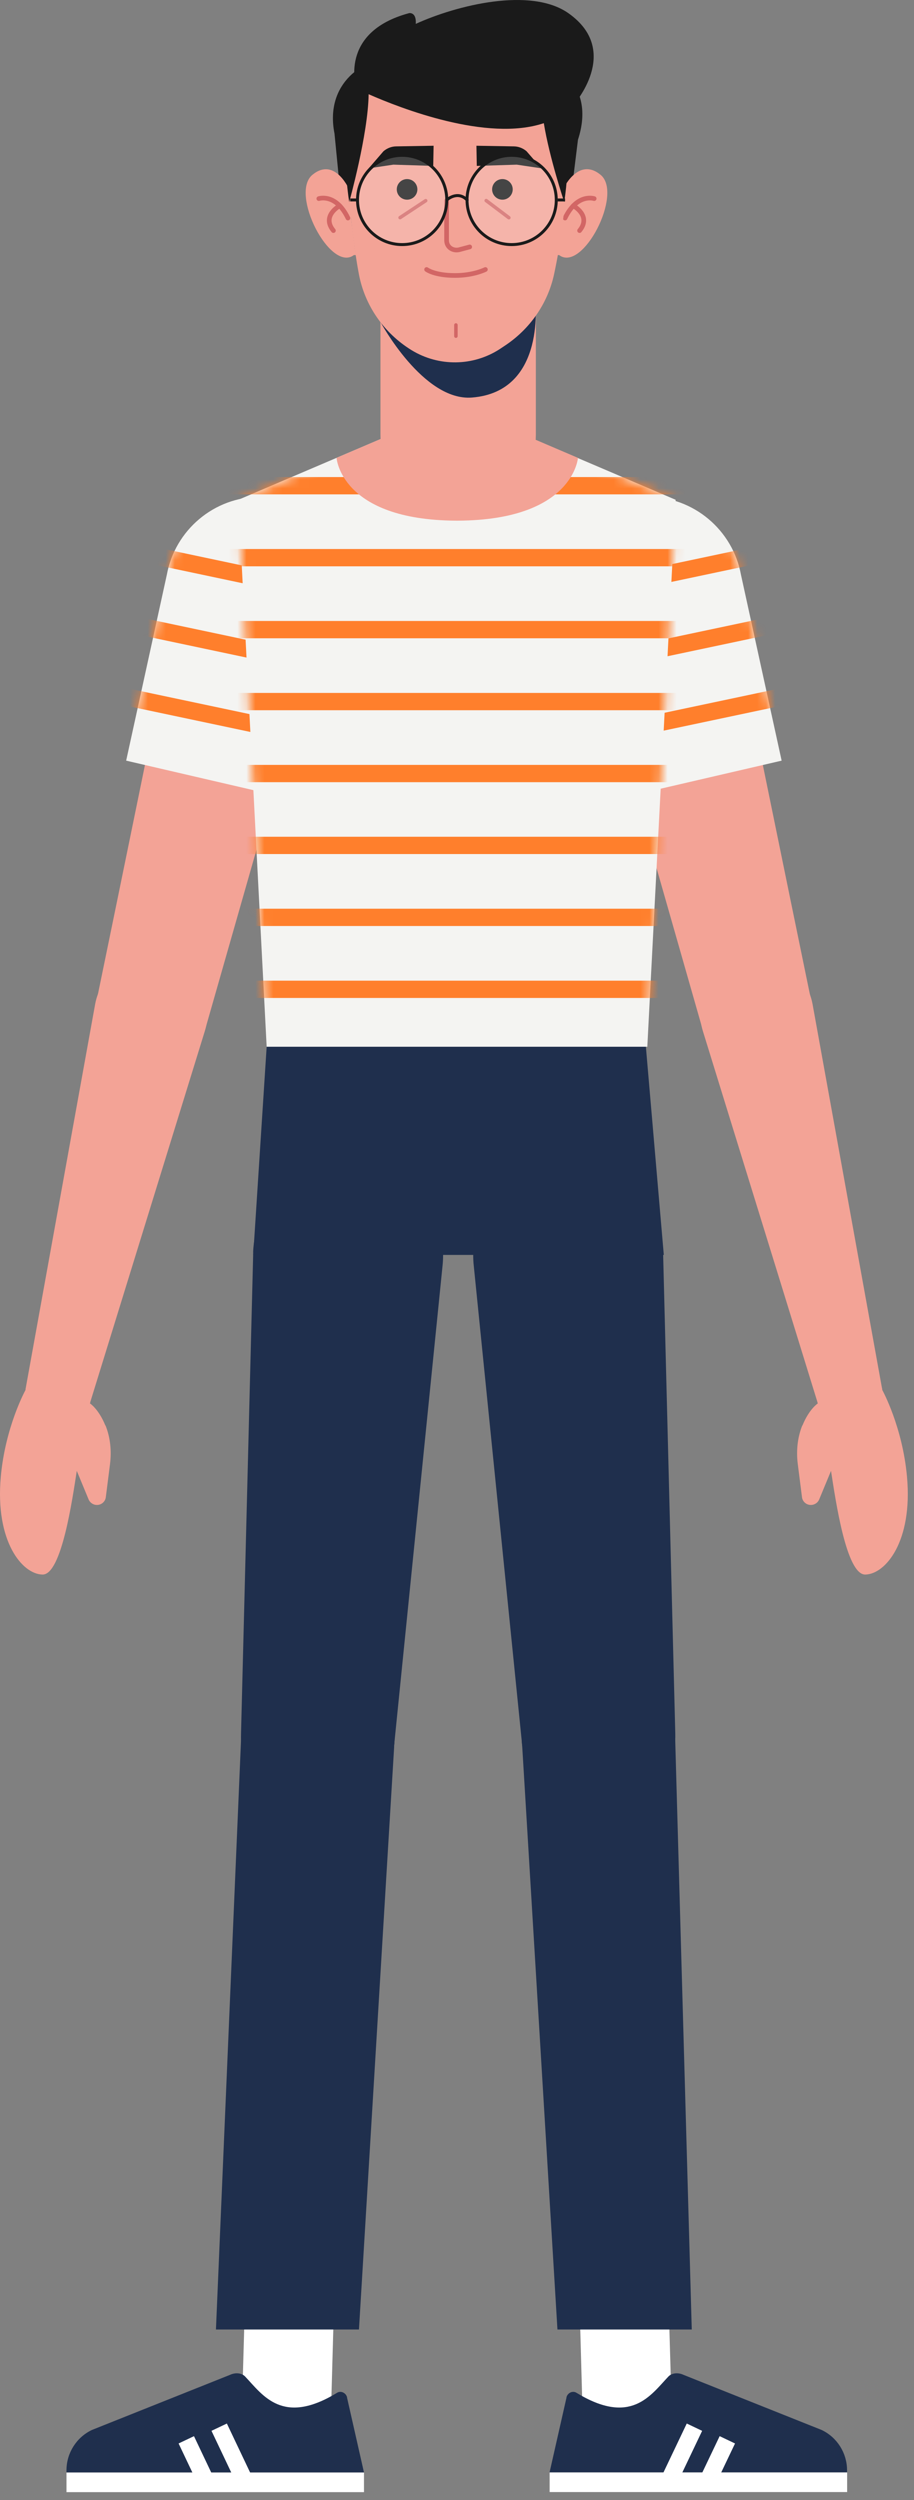 <svg width="102" height="279" viewBox="0 0 102 279" fill="none" xmlns="http://www.w3.org/2000/svg">
<rect x="0" y="0" width="102" height="279" fill="#808080" stroke="none"/>
<path d="M74.079 140.044H28.259L29.759 116.814H72.079L74.079 140.044Z" fill="#1F2F4D"/>
<path d="M28.259 139.764L26.899 193.424C26.739 198.274 30.619 202.294 35.469 202.294C39.859 202.294 43.539 198.974 43.999 194.614L49.389 141.234C50.049 134.974 45.139 129.524 38.849 129.524C33.129 129.524 28.449 134.054 28.249 139.774L28.259 139.764Z" fill="#1F2F4D"/>
<path d="M26.919 271.635L27.629 246.595L37.569 246.635L36.869 271.645L26.919 271.635Z" fill="white"/>
<path d="M38.729 267.564L40.619 275.914H7.419V275.674C7.419 273.754 8.529 271.994 10.259 271.174L25.669 265.024C26.219 264.764 26.939 264.774 27.359 265.214C29.349 267.314 31.539 270.734 37.619 267.024C38.059 266.754 38.639 267.054 38.739 267.564H38.729Z" fill="#1F2F4D"/>
<path d="M7.419 278.114H40.619V275.924H7.419V278.114Z" fill="white"/>
<path d="M27.359 276.974L24.459 270.864" stroke="white" stroke-width="1.9" stroke-miterlimit="10"/>
<path d="M22.949 276.824L20.789 272.274" stroke="white" stroke-width="1.9" stroke-miterlimit="10"/>
<path d="M43.989 194.905L40.059 259.965H24.099L26.919 193.705C27.059 188.915 31.099 185.165 35.889 185.395C40.829 185.635 44.539 189.995 43.979 194.905H43.989Z" fill="#1F2F4D"/>
<path d="M73.999 139.764L75.359 193.424C75.519 198.274 71.639 202.294 66.789 202.294C62.399 202.294 58.719 198.974 58.259 194.614L52.869 141.234C52.209 134.974 57.119 129.524 63.409 129.524C69.129 129.524 73.809 134.054 74.009 139.774L73.999 139.764Z" fill="#1F2F4D"/>
<path d="M75.039 271.635L74.319 246.595L64.389 246.635L65.079 271.645L75.039 271.635Z" fill="white"/>
<path d="M63.219 267.564L61.329 275.914H94.529V275.674C94.529 273.754 93.419 271.994 91.689 271.174L76.279 265.024C75.729 264.764 75.009 264.774 74.589 265.214C72.599 267.314 70.409 270.734 64.329 267.024C63.889 266.754 63.309 267.054 63.209 267.564H63.219Z" fill="#1F2F4D"/>
<path d="M94.539 275.914H61.339V278.104H94.539V275.914Z" fill="white"/>
<path d="M74.589 276.974L77.499 270.864" stroke="white" stroke-width="1.9" stroke-miterlimit="10"/>
<path d="M78.999 276.824L81.169 272.274" stroke="white" stroke-width="1.9" stroke-miterlimit="10"/>
<path d="M58.279 194.905L62.209 259.965H77.199L75.339 193.705C75.199 188.915 71.159 185.165 66.369 185.395C61.429 185.635 57.719 189.995 58.279 194.905Z" fill="#1F2F4D"/>
<path d="M11.759 159.084C11.009 157.234 10.039 156.614 10.039 156.614C10.429 154.904 9.309 153.214 7.579 152.924L6.359 152.714C4.759 152.444 3.229 153.464 2.859 155.044L2.839 155.134C2.839 155.134 0.589 159.214 0.089 164.804C-0.561 172.024 2.489 175.684 4.749 175.714C6.879 175.744 8.079 167.284 8.569 164.144L9.889 167.334C10.059 167.734 10.469 167.984 10.909 167.944C11.379 167.904 11.759 167.534 11.809 167.074L12.279 163.374C12.459 161.924 12.319 160.434 11.779 159.084H11.759Z" fill="#F3A396"/>
<path d="M10.029 156.615L22.849 115.095C23.999 111.445 21.659 107.625 17.889 106.975C14.479 106.395 11.239 108.655 10.619 112.055L2.849 155.035L10.029 156.605V156.615Z" fill="#F3A396"/>
<path d="M20.909 62.044C18.629 73.464 13.209 99.884 10.809 111.534C10.149 114.744 12.069 117.924 15.219 118.834C18.559 119.794 22.049 117.864 22.999 114.524L37.019 65.424C38.039 60.794 34.939 56.254 30.249 55.524C25.889 54.844 21.759 57.714 20.899 62.044H20.909Z" fill="#F3A396"/>
<path d="M39.719 66.075C39.719 60.195 34.949 55.435 29.079 55.435C23.859 55.435 19.529 59.185 18.619 64.135L14.079 84.885L34.729 89.675L39.239 69.265C39.549 68.265 39.719 67.195 39.719 66.085V66.075Z" fill="#F4F4F2"/>
<mask id="mask0_1628_18752" style="mask-type:luminance" maskUnits="userSpaceOnUse" x="14" y="55" width="26" height="35">
<path d="M39.719 66.075C39.719 60.195 34.949 55.435 29.079 55.435C23.859 55.435 19.529 59.185 18.619 64.135L14.079 84.885L34.729 89.675L39.239 69.265C39.549 68.265 39.719 67.195 39.719 66.085V66.075Z" fill="white"/>
</mask>
<g mask="url(#mask0_1628_18752)">
<path d="M-1.582 74.454L52.788 85.954" stroke="#FF7F2C" stroke-width="1.93" stroke-miterlimit="10"/>
<path d="M0.079 66.594L54.449 78.094" stroke="#FF7F2C" stroke-width="1.93" stroke-miterlimit="10"/>
<path d="M1.749 58.744L56.108 70.244" stroke="#FF7F2C" stroke-width="1.93" stroke-miterlimit="10"/>
</g>
<path d="M89.549 159.084C90.299 157.234 91.269 156.614 91.269 156.614C90.879 154.904 91.999 153.214 93.729 152.924L94.949 152.714C96.549 152.444 98.079 153.464 98.449 155.044L98.469 155.134C98.469 155.134 100.719 159.214 101.219 164.804C101.869 172.024 98.819 175.684 96.559 175.714C94.429 175.744 93.229 167.284 92.739 164.144L91.419 167.334C91.249 167.734 90.839 167.984 90.399 167.944C89.929 167.904 89.549 167.534 89.499 167.074L89.029 163.374C88.849 161.924 88.989 160.434 89.529 159.084H89.549Z" fill="#F3A396"/>
<path d="M91.269 156.615L78.449 115.095C77.299 111.445 79.639 107.625 83.409 106.975C86.819 106.395 90.059 108.655 90.679 112.055L98.449 155.035L91.269 156.605V156.615Z" fill="#F3A396"/>
<path d="M80.399 62.044C82.679 73.464 88.099 99.884 90.499 111.534C91.159 114.744 89.239 117.924 86.089 118.834C82.749 119.794 79.259 117.864 78.309 114.524L64.289 65.424C63.269 60.794 66.369 56.254 71.059 55.524C75.419 54.844 79.549 57.714 80.409 62.044H80.399Z" fill="#F3A396"/>
<path d="M61.589 66.075C61.589 60.195 66.359 55.435 72.229 55.435C77.449 55.435 81.779 59.185 82.689 64.135L87.229 84.885L66.579 89.675L62.069 69.265C61.759 68.265 61.589 67.195 61.589 66.085V66.075Z" fill="#F4F4F2"/>
<mask id="mask1_1628_18752" style="mask-type:luminance" maskUnits="userSpaceOnUse" x="61" y="55" width="27" height="35">
<path d="M61.589 66.075C61.589 60.195 66.359 55.435 72.229 55.435C77.449 55.435 81.779 59.185 82.689 64.135L87.229 84.885L66.579 89.675L62.069 69.265C61.759 68.265 61.589 67.195 61.589 66.085V66.075Z" fill="white"/>
</mask>
<g mask="url(#mask1_1628_18752)">
<path d="M102.879 74.454L48.519 85.954" stroke="#FF7F2C" stroke-width="1.93" stroke-miterlimit="10"/>
<path d="M101.219 66.594L46.859 78.094" stroke="#FF7F2C" stroke-width="1.93" stroke-miterlimit="10"/>
<path d="M99.559 58.744L45.189 70.244" stroke="#FF7F2C" stroke-width="1.93" stroke-miterlimit="10"/>
</g>
<path d="M58.839 48.704L50.889 48.814L43.159 48.704L26.599 55.774L29.759 116.814H50.889H72.239L75.399 55.774L58.839 48.704Z" fill="#F4F4F2"/>
<mask id="mask2_1628_18752" style="mask-type:luminance" maskUnits="userSpaceOnUse" x="26" y="48" width="50" height="69">
<path d="M58.839 48.704L50.889 48.814L43.159 48.704L26.599 55.774L29.759 116.814H50.889H72.239L75.399 55.774L58.839 48.704Z" fill="white"/>
</mask>
<g mask="url(#mask2_1628_18752)">
<path d="M24.459 110.404H80.029" stroke="#FF7F2C" stroke-width="1.93" stroke-miterlimit="10"/>
<path d="M24.459 102.374H80.029" stroke="#FF7F2C" stroke-width="1.93" stroke-miterlimit="10"/>
<path d="M24.459 94.344H80.029" stroke="#FF7F2C" stroke-width="1.93" stroke-miterlimit="10"/>
<path d="M24.459 86.324H80.029" stroke="#FF7F2C" stroke-width="1.93" stroke-miterlimit="10"/>
<path d="M24.459 78.294H80.029" stroke="#FF7F2C" stroke-width="1.93" stroke-miterlimit="10"/>
<path d="M24.459 70.264H80.029" stroke="#FF7F2C" stroke-width="1.93" stroke-miterlimit="10"/>
<path d="M24.459 62.234H80.029" stroke="#FF7F2C" stroke-width="1.93" stroke-miterlimit="10"/>
<path d="M24.459 54.204H80.029" stroke="#FF7F2C" stroke-width="1.93" stroke-miterlimit="10"/>
</g>
<path d="M64.489 51.094L58.879 48.694L50.899 48.804L43.169 48.694L37.559 51.094C37.559 51.094 38.009 58.034 50.899 58.104C50.899 58.104 51.069 58.104 51.109 58.104C63.999 58.034 64.499 51.094 64.499 51.094H64.489Z" fill="#F3A396"/>
<path d="M51.129 57.194C46.339 57.194 42.459 53.314 42.459 48.524V30.074H59.799V48.524C59.799 53.314 55.919 57.194 51.129 57.194Z" fill="#F3A396"/>
<path d="M42.459 35.934C42.459 35.934 47.229 44.804 52.679 44.364C61.109 43.694 59.709 33.244 59.709 33.244C59.709 33.244 56.439 40.214 51.269 40.214C45.499 40.214 42.459 35.924 42.459 35.924V35.934Z" fill="#1F2F4D"/>
<path d="M38.189 23.675L37.329 14.905C36.219 9.295 40.589 6.335 44.419 6.335H57.669C61.729 6.335 66.559 9.275 64.499 15.595L63.319 25.155L38.199 23.675H38.189Z" fill="#1A1A1A"/>
<path d="M62.409 28.475C65.039 30.415 69.579 21.595 67.019 19.505C64.459 17.415 62.769 21.245 62.769 21.245L62.709 24.485L62.329 27.525L62.179 28.465H62.409V28.475Z" fill="#F3A396"/>
<path d="M66.309 22.165C66.309 22.165 64.409 21.525 63.059 24.335" stroke="#D26665" stroke-width="0.52" stroke-linecap="round" stroke-linejoin="round"/>
<path d="M63.978 22.965C63.978 22.965 66.049 24.075 64.678 25.735" stroke="#D26665" stroke-width="0.52" stroke-linecap="round" stroke-linejoin="round"/>
<path d="M39.479 28.475C36.849 30.415 32.309 21.595 34.869 19.505C37.429 17.415 39.039 21.285 39.039 21.285L39.189 24.485L39.569 27.525L39.709 28.465H39.479V28.475Z" fill="#F3A396"/>
<path d="M35.579 22.165C35.579 22.165 37.479 21.525 38.829 24.335" stroke="#D26665" stroke-width="0.52" stroke-linecap="round" stroke-linejoin="round"/>
<path d="M37.909 22.965C37.909 22.965 35.839 24.075 37.209 25.735" stroke="#D26665" stroke-width="0.52" stroke-linecap="round" stroke-linejoin="round"/>
<path d="M63.279 17.105C63.279 22.565 62.549 27.275 61.829 30.625C61.119 33.895 59.119 36.755 56.299 38.605L55.789 38.945C52.799 40.895 48.949 40.935 45.909 39.065C42.849 37.175 40.709 34.105 40.049 30.585C38.849 24.195 38.719 17.115 38.719 17.115C38.719 17.115 37.579 3.325 50.819 3.595C64.059 3.865 63.269 17.115 63.269 17.115L63.279 17.105Z" fill="#F3A396"/>
<path d="M63.449 1.485C59.239 -1.495 50.929 0.595 46.399 2.665C46.489 1.315 45.659 1.465 45.659 1.465C37.689 3.605 39.779 9.885 39.779 9.885C39.779 9.885 39.809 9.905 39.859 9.925C39.029 11.735 37.949 15.585 38.969 22.555C38.969 22.555 41.079 15.015 41.139 10.515C44.679 12.075 54.369 15.865 60.689 13.745C61.309 17.585 62.969 22.555 62.969 22.555C63.629 18.035 63.349 14.815 62.909 12.635C63.299 12.365 63.669 12.055 63.999 11.705C63.999 11.705 69.419 5.705 63.449 1.485Z" fill="#1A1A1A"/>
<path d="M49.838 22.375V26.825C49.838 26.975 49.868 27.115 49.918 27.245C50.128 27.765 50.718 28.005 51.258 27.865L52.418 27.555" stroke="#D26665" stroke-width="0.52" stroke-linecap="round" stroke-linejoin="round"/>
<path d="M45.429 22.284C46.064 22.284 46.579 21.77 46.579 21.134C46.579 20.499 46.064 19.984 45.429 19.984C44.794 19.984 44.279 20.499 44.279 21.134C44.279 21.77 44.794 22.284 45.429 22.284Z" fill="#1A1A1A"/>
<path d="M56.069 22.284C56.704 22.284 57.218 21.77 57.218 21.134C57.218 20.499 56.704 19.984 56.069 19.984C55.433 19.984 54.919 20.499 54.919 21.134C54.919 21.77 55.433 22.284 56.069 22.284Z" fill="#1A1A1A"/>
<path d="M47.508 22.395L44.648 24.285" stroke="#D26665" stroke-width="0.39" stroke-linecap="round" stroke-linejoin="round"/>
<path d="M54.259 22.385L56.789 24.295" stroke="#D26665" stroke-width="0.39" stroke-linecap="round" stroke-linejoin="round"/>
<path d="M47.608 30.074C47.608 30.074 48.478 30.744 50.778 30.744C52.868 30.744 54.168 30.074 54.168 30.074" stroke="#D26665" stroke-width="0.52" stroke-linecap="round" stroke-linejoin="round"/>
<path d="M50.878 36.265V37.515" stroke="#D26665" stroke-width="0.39" stroke-linecap="round" stroke-linejoin="round"/>
<path d="M48.348 18.505L48.388 16.265L44.228 16.335C43.708 16.335 43.198 16.535 42.798 16.875L41.148 18.785L43.898 18.375L48.348 18.515V18.505Z" fill="#1A1A1A"/>
<path d="M53.209 18.505L53.169 16.265L57.328 16.335C57.849 16.335 58.358 16.535 58.758 16.875L60.419 18.785L57.669 18.375L53.218 18.515L53.209 18.505Z" fill="#1A1A1A"/>
<path opacity="0.19" d="M62.079 22.315C62.079 25.065 59.849 27.295 57.099 27.295C54.349 27.295 52.119 25.065 52.119 22.315C52.119 19.565 54.349 17.335 57.099 17.335C59.849 17.335 62.079 19.565 62.079 22.315Z" fill="white"/>
<path opacity="0.19" d="M49.858 22.315C49.858 25.065 47.628 27.295 44.878 27.295C42.128 27.295 39.898 25.065 39.898 22.315C39.898 19.565 42.128 17.335 44.878 17.335C47.628 17.335 49.858 19.565 49.858 22.315Z" fill="white"/>
<path d="M49.858 22.315C49.858 25.065 47.628 27.295 44.878 27.295C42.128 27.295 39.898 25.065 39.898 22.315C39.898 19.565 42.128 17.335 44.878 17.335C47.628 17.335 49.858 19.565 49.858 22.315Z" stroke="#1A1A1A" stroke-width="0.33" stroke-linecap="round" stroke-linejoin="round"/>
<path d="M62.079 22.315C62.079 25.065 59.849 27.295 57.099 27.295C54.349 27.295 52.119 25.065 52.119 22.315C52.119 19.565 54.349 17.335 57.099 17.335C59.849 17.335 62.079 19.565 62.079 22.315Z" stroke="#1A1A1A" stroke-width="0.33" stroke-linecap="round" stroke-linejoin="round"/>
<path d="M49.858 22.315C49.858 22.315 51.038 21.215 52.128 22.315" stroke="#1A1A1A" stroke-width="0.33" stroke-linecap="round" stroke-linejoin="round"/>
<path d="M39.899 22.315H39.079" stroke="#1A1A1A" stroke-width="0.33" stroke-miterlimit="10"/>
<path d="M63.059 22.315H62.228" stroke="#1A1A1A" stroke-width="0.33" stroke-miterlimit="10"/>
</svg>

